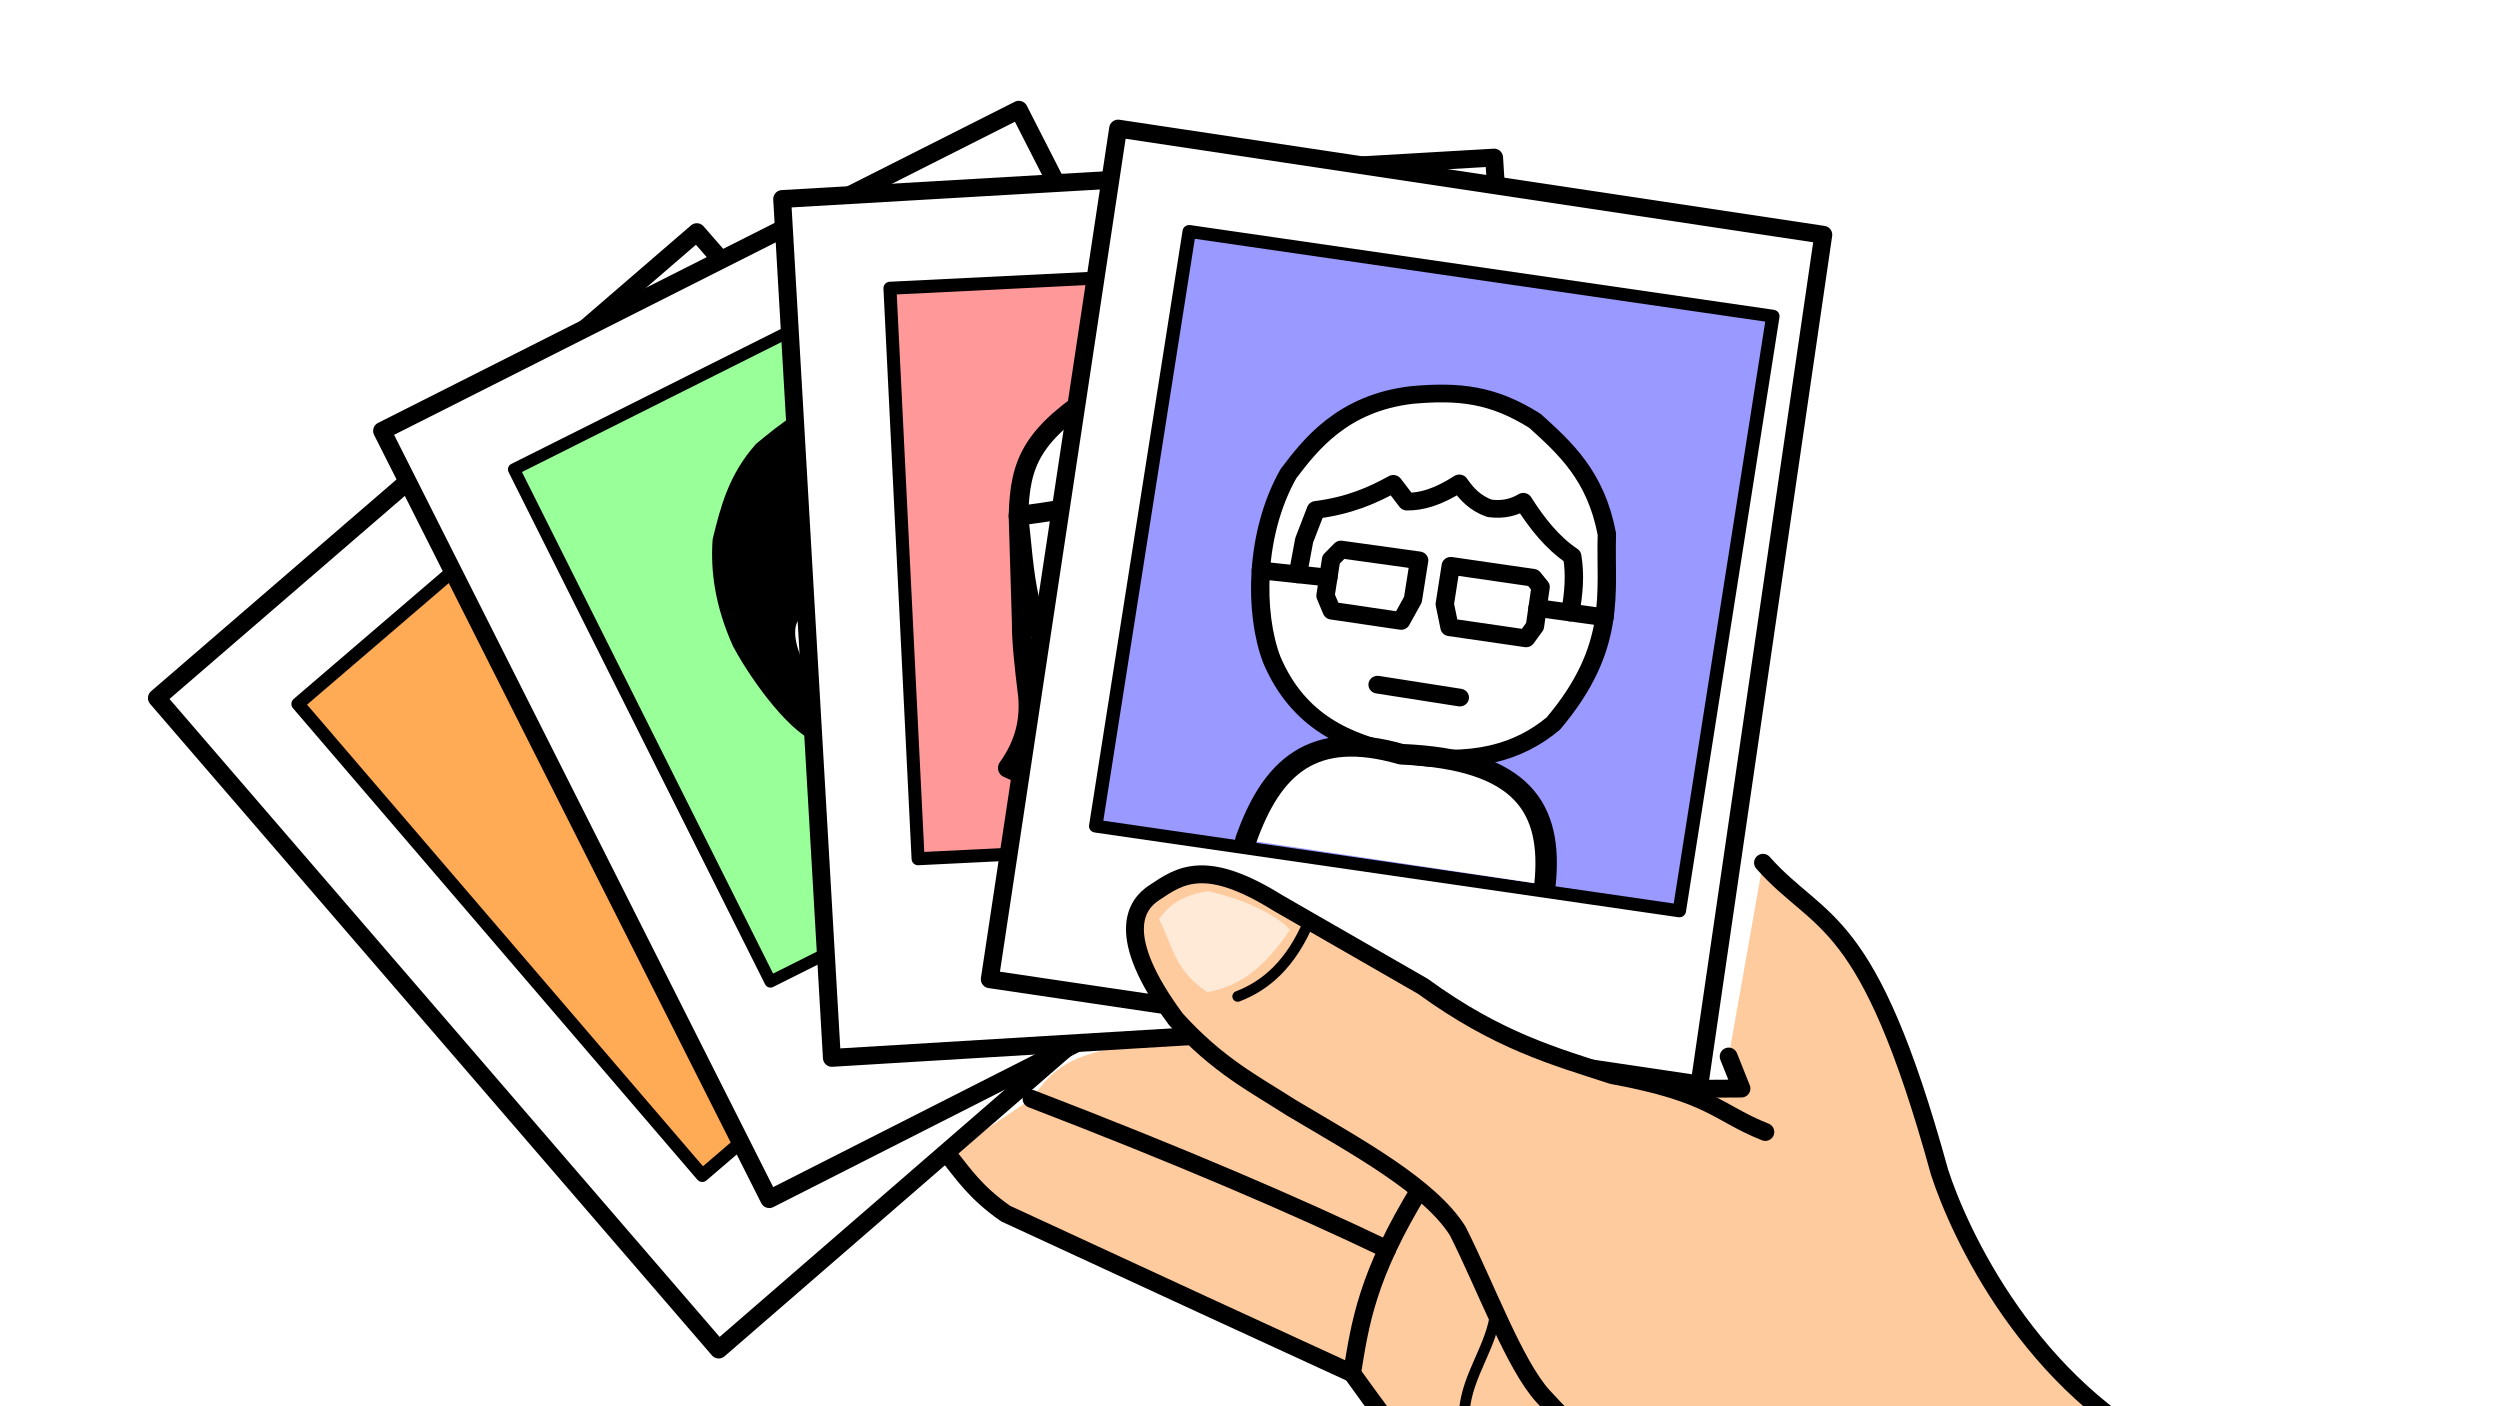 <?xml version="1.0" encoding="UTF-8" standalone="no"?>
<!-- Created with Inkscape (http://www.inkscape.org/) -->

<svg
   width="1920"
   height="1080"
   viewBox="0 0 1920 1080"
   version="1.1"
   id="svg1"
   xml:space="preserve"
   xmlns:xlink="http://www.w3.org/1999/xlink"
   xmlns="http://www.w3.org/2000/svg"
   xmlns:svg="http://www.w3.org/2000/svg"
   xmlns:rdf="http://www.w3.org/1999/02/22-rdf-syntax-ns#"
   xmlns:cc="http://creativecommons.org/ns#"
   xmlns:dc="http://purl.org/dc/elements/1.1/"><defs
     id="defs1"><filter
       style="color-interpolation-filters:sRGB"
       id="filter44"
       x="-0.032"
       y="-0.018"
       width="1.041"
       height="1.026"><feFlood
         result="flood"
         in="SourceGraphic"
         flood-opacity="0.404"
         flood-color="rgb(0,0,0)"
         id="feFlood43" /><feGaussianBlur
         result="blur"
         in="SourceGraphic"
         stdDeviation="0"
         id="feGaussianBlur43" /><feOffset
         result="offset"
         in="blur"
         dx="-12.529"
         dy="-5.619"
         id="feOffset43" /><feComposite
         result="comp1"
         operator="in"
         in="flood"
         in2="offset"
         id="feComposite43" /><feComposite
         result="comp2"
         operator="over"
         in="SourceGraphic"
         in2="comp1"
         id="feComposite44" /></filter></defs><g
     id="layer7"
     style="display:none"><rect
       style="fill:#777777;fill-opacity:1;fill-rule:nonzero;stroke:none;stroke-width:10.001;stroke-linecap:round;stroke-linejoin:round;stroke-dasharray:none;stroke-opacity:1"
       id="rect31"
       width="1920"
       height="1080"
       x="0"
       y="0" /></g><g
     id="g31"
     transform="matrix(1.342,-0.293,0.293,1.342,-808.591,284.423)"><g
       id="layer5"><path
         style="fill:#fecb9e;fill-opacity:1;stroke:none;stroke-width:6;stroke-linecap:round;stroke-linejoin:round;stroke-dasharray:none;stroke-opacity:1"
         d="m 1385.95,1080.878 -35.305,-50.694 c -37.846,-14.78 -69.004,-41.275 -95.957,-75.136 l -60.652,-120.399 -170.188,-128.547 -24.442,-38.926 52.303,-20.66 c 10.469,-8.856 19.152,-18.577 49.289,-17.923 l 148.506,20.484 161.342,70.152 29.873,6.337 -3.168,-19.01 41.861,-101.751 c 39.602,51.839 63.766,112.662 59.527,190.013 1.809,64.688 37.573,125.854 95.957,184.673 33.249,36.603 62.423,75.991 113.35,100.511 z"
         id="path29" /><path
         style="fill:none;fill-opacity:1;stroke:#000000;stroke-width:10;stroke-linecap:round;stroke-linejoin:round;stroke-dasharray:none;stroke-opacity:1"
         d="m 1748.246,1080 c -28.751,-5.388 -71.326,-53.808 -113.35,-100.511 -72.208,-56.34 -92.511,-149.343 -95.957,-184.673 -8.099,-151.514 -35.836,-147.64 -59.527,-190.013"
         id="path20" /><path
         style="fill:none;fill-opacity:1;stroke:#000000;stroke-width:10;stroke-linecap:round;stroke-linejoin:round;stroke-dasharray:none;stroke-opacity:1"
         d="m 1385.95,1080.878 c -4.58,-22.168 -15.924,-32.16 -35.305,-50.694 -28.315,-14.958 -71.737,-36.08 -95.957,-75.136 -25.735,-43.363 -41.086,-75.055 -60.652,-120.399 -43.749,-32.912 -95.863,-72.228 -170.188,-128.547 -14.215,-15.403 -18.313,-26.758 -24.442,-38.926"
         id="path21" /><path
         style="fill:none;fill-opacity:1;stroke:#000000;stroke-width:10;stroke-linecap:round;stroke-linejoin:round;stroke-dasharray:none;stroke-opacity:1"
         d="m 1253.782,741.406 c -40.188,41.78 -49.443,67.234 -59.747,93.242"
         id="path22" /><path
         style="fill:none;fill-opacity:1;stroke:#000000;stroke-width:10;stroke-linecap:round;stroke-linejoin:round;stroke-dasharray:none;stroke-opacity:1"
         d="M 1227.993,771.182 C 1182.983,736.098 1125.72,695.247 1051.707,646.515"
         id="path23" /><path
         style="fill:none;fill-opacity:1;stroke:#000000;stroke-width:10;stroke-linecap:round;stroke-linejoin:round;stroke-dasharray:none;stroke-opacity:1"
         d="m 1437.549,706.554 3.168,19.01 -29.873,-6.337"
         id="path24" /><path
         style="fill:none;fill-opacity:1;stroke:#000000;stroke-width:6;stroke-linecap:round;stroke-linejoin:round;stroke-dasharray:none;stroke-opacity:1"
         d="m 1279.98,817.813 c -6.117,18.59 -23.116,31.419 -28.913,50.329"
         id="path25" /><path
         style="fill:none;fill-opacity:1;stroke:#000000;stroke-width:10;stroke-linecap:round;stroke-linejoin:round;stroke-dasharray:none;stroke-opacity:1"
         d="M 1263.817,848.436 Z"
         id="path26" /></g><g
       id="layer4"
       style="display:inline"><use
         x="0"
         y="0"
         xlink:href="#g18"
         id="use20"
         transform="rotate(-49.352,1131.985,870.394)"
         style="display:inline" /><g
         id="g33"
         transform="matrix(1.506,-0.811,0.811,1.506,-810.014,1154.544)"
         style="display:inline"><rect
           style="display:inline;fill:#ffaa55;fill-opacity:1;stroke:#000000;stroke-width:4.258;stroke-linecap:round;stroke-linejoin:round;stroke-dasharray:none;stroke-opacity:1"
           id="rect28"
           width="198.879"
           height="203.043"
           x="1001.121"
           y="0.453" /><path
           style="display:inline;fill:#ffffff;fill-opacity:1;stroke:none;stroke-width:7;stroke-linecap:round;stroke-linejoin:round;stroke-dasharray:none;stroke-opacity:1"
           d="m 1100.676,155.548 c -9.469,-2.233 -18.753,-2.157 -28.485,-7.681 -7.2,-5.114 -7.992,-8.663 -11.202,-12.802 -5.408,-6.504 -6.099,-14.952 -4.161,-24.484 1.685,-8.211 5.936,-14.99 13.121,-20.133 4.707,-5.968 11.042,-10.394 20.699,-11.675 11.505,-1.205 22.884,-1.577 33.955,0.094 10.122,2.809 17.599,7.742 24.882,12.831 l 0.8,6.721 c 0.874,9.328 0.385,17.218 -1.76,23.364 -2.016,9.667 -6.046,16.105 -10.562,21.764 -5.151,3.968 -11.456,6.966 -19.12,8.821 z"
           id="path33" /><path
           style="fill:#ffffff;fill-opacity:1;stroke:#000000;stroke-width:6.591;stroke-linecap:round;stroke-linejoin:round;stroke-dasharray:none;stroke-opacity:1"
           d="m 1054.063,197.672 c 2.176,-21.214 8.117,-27.06 15.749,-33.854 7.968,-5.805 17.248,-8.761 30.855,-8.477 12.33,-0.113 26.569,0.74 35.751,7.93 5.937,6.327 9.012,11.256 10.857,17.183 2.54,7.532 2.757,12.87 3.853,17.218"
           id="path28-9" /><path
           style="fill:#000000;fill-opacity:1;stroke:#000000;stroke-width:1;stroke-linecap:round;stroke-linejoin:round;stroke-dasharray:none;stroke-opacity:1"
           d="m 1100.676,155.548 -24.27,5.164 c -10.845,0.299 -26.013,1.877 -31.303,20.397 1.868,-6.611 5.028,-33.836 4.044,-39.964 l -3.2,-29.765 c -1.108,-8.301 -1.77,-17.083 0.72,-27.205 1.935,-10.09 6.157,-19.982 15.283,-28.805 6.786,-5.812 11.381,-12.192 30.405,-16.243 15.279,-2.718 28.093,0.115 40.327,5.041 8.867,6.537 18.182,12.455 22.724,24.964 3.662,8.82 6.454,18.51 6.721,30.725 0.482,10.349 -0.483,20.697 -2.561,31.046 -1.93,14.689 -1.869,38.341 -1.555,49.806 -3.376,-13.598 -12.325,-14.094 -19.249,-20.681 l -38.087,-4.481 18.166,-3.181 c 6.787,-2.247 14.142,-4.162 19.12,-8.821 5.814,-7.548 9.583,-14.805 10.562,-21.764 1.754,-6.388 2.993,-13.393 1.76,-23.364 l -0.8,-6.721 c -6.51,-2.714 -14.284,-11.285 -24.882,-12.831 -19.591,-2.001 -26.724,-1.036 -33.955,-0.094 -7.879,0.14 -15.661,5.583 -20.699,11.675 -6.844,4.747 -10.716,10.654 -13.121,20.133 -2.143,9.954 -0.887,18.567 4.161,24.484 3.865,4.336 5.235,9.518 11.202,12.802 7.638,4.883 19.513,5.691 28.485,7.681 z"
           id="path29-3" /><path
           style="fill:none;fill-opacity:1;stroke:#000000;stroke-width:7;stroke-linecap:round;stroke-linejoin:round;stroke-dasharray:none;stroke-opacity:1"
           d="m 1085.953,131.223 c 10.976,8.904 22.417,8.483 34.246,0.32"
           id="path30" /><ellipse
           style="fill:#000000;fill-opacity:1;stroke:none;stroke-width:0.779;stroke-linecap:round;stroke-linejoin:round;stroke-dasharray:none;stroke-opacity:1"
           id="path31-1"
           cx="1083.099"
           cy="100.898"
           rx="3.867"
           ry="4.241" /><ellipse
           style="fill:#000000;fill-opacity:1;stroke:none;stroke-width:1;stroke-linecap:round;stroke-linejoin:round;stroke-dasharray:none;stroke-opacity:1"
           id="path32"
           cx="1124.52"
           cy="101.458"
           rx="4.641"
           ry="4.161" /></g><use
         x="0"
         y="0"
         xlink:href="#g18"
         id="use19"
         transform="rotate(-35.326,1117.108,853.445)"
         style="display:inline" /><g
         id="g26"
         transform="matrix(1.524,-0.388,0.388,1.524,-350.894,544.419)"
         style="display:inline"><rect
           style="display:inline;fill:#99ff99;fill-opacity:1;stroke:#000000;stroke-width:4.264;stroke-linecap:butt;stroke-linejoin:round;stroke-dasharray:none;stroke-opacity:1"
           id="rect20"
           width="217.167"
           height="203.683"
           x="783.953"
           y="0.453" /><path
           style="fill:#ffffff;fill-opacity:1;stroke:none;stroke-width:0;stroke-linecap:round;stroke-linejoin:round;stroke-dasharray:none;stroke-opacity:1"
           d="m 896.545,155.931 -33.804,-5.727 -10.374,-10.154 -9.571,-20.556 4.154,-27.661 22.551,-21.223 12.674,10.863 15.389,-11.542 12.447,7.921 7.242,-7.921 18.784,16.068 6.563,11.316 1.132,28.516 -13.126,17.879 c -8.174,9.24 -21.188,10.616 -34.06,12.221 z"
           id="path26-2" /><path
           style="fill:#ffffff;fill-opacity:1;stroke:#000000;stroke-width:6.753;stroke-linecap:round;stroke-linejoin:round;stroke-dasharray:none;stroke-opacity:1"
           d="m 841.342,200.57 c 2.435,-10.499 0.908,-17.495 13.59,-32.383 1.4,-1.644 3.27,-3.76 6.913,-5.734 8.896,-5.189 39.454,-7.735 62.016,-4.779 16.652,5.864 18.639,13.672 24.031,21.028 2.587,5.002 3.619,12.111 3.627,21.869"
           id="path21-2" /><path
           style="fill:#000000;fill-opacity:1;stroke:#000000;stroke-width:7;stroke-linecap:butt;stroke-linejoin:round;stroke-dasharray:none;stroke-opacity:1"
           d="m 894.89,156.031 c -11.029,-0.655 -22.314,-0.396 -32.149,-5.827 -9.624,-3.761 -17.778,-10.053 -22.763,-16.549 -6.354,-5.301 -10.59,-26.988 -11.031,-42.118 0.658,-14.715 4.445,-25.911 9.922,-35.206 7.273,-8.558 14.623,-17.065 27.205,-22.084 10.375,-2.387 20.945,-4.677 38.407,-3.521 8.498,1.602 17.225,3.561 31.046,13.442 8.919,8.814 15.979,18.186 18.883,28.805 4.487,16.653 2.588,23.371 1.92,32.006 -1.163,13.48 -4.461,19.485 -8.001,24.644 -4.244,7.179 -8.917,11.789 -13.762,15.363 -19.096,10.499 -25.7,10.282 -38.022,10.945 17.302,-0.503 27.618,-4.267 35.306,-11.171 4.859,-4.508 8.219,-10.828 11.881,-18.929 2.911,-10.97 0.102,-20.506 -1.132,-28.516 -2.144,-7.546 -3.842,-7.806 -6.563,-11.316 -7.137,-4.043 -12.78,-10.326 -18.784,-16.068 -2.087,3.13 -3.997,6.528 -7.242,7.921 -5.26,0.534 -8.571,-4.502 -12.447,-7.921 -3.708,6.138 -7.892,11.509 -15.389,11.542 -6.965,-0.736 -9.623,-6.006 -12.674,-10.863 -5.183,8.529 -14.942,15.442 -22.551,21.223 -5.926,5.399 -6.087,18.667 -4.154,27.661 1.539,4.67 4.229,15.601 9.571,20.556 8.887,8.463 22.386,16.131 42.524,15.981 z"
           id="path22-8" /><path
           style="fill:none;fill-opacity:1;stroke:#000000;stroke-width:7;stroke-linecap:round;stroke-linejoin:round;stroke-dasharray:none;stroke-opacity:1"
           d="m 881.721,129.226 c 10.091,1.319 19.974,0.732 26.705,0.679"
           id="path23-9" /><circle
           style="fill:#000000;fill-opacity:1;stroke:#000000;stroke-width:7;stroke-linecap:butt;stroke-linejoin:round;stroke-dasharray:none;stroke-opacity:1"
           id="path24-7"
           cx="875.676"
           cy="99.538"
           r="5.612" /><ellipse
           style="fill:#000000;fill-opacity:1;stroke:#000000;stroke-width:7;stroke-linecap:butt;stroke-linejoin:round;stroke-dasharray:none;stroke-opacity:1"
           id="path25-3"
           cx="915.363"
           cy="99.538"
           rx="5.761"
           ry="5.441" /></g><use
         x="0"
         y="0"
         xlink:href="#g18"
         id="use18"
         style="display:inline"
         transform="rotate(-11.892,1111.111,1047.338)" /><g
         id="g20"
         transform="matrix(1.543,0.258,-0.258,1.543,1071.03,186.859)"
         style="display:inline"><rect
           style="display:inline;fill:#ff9999;fill-opacity:1;stroke:#000000;stroke-width:4.654;stroke-linecap:round;stroke-linejoin:round;stroke-dasharray:none;stroke-opacity:1"
           id="rect14"
           width="197.155"
           height="204.136"
           x="0"
           y="0" /><path
           style="fill:#ffffff;fill-opacity:1;stroke:none;stroke-width:7;stroke-linecap:round;stroke-linejoin:round;stroke-dasharray:none;stroke-opacity:1"
           d="m 57.042,178.558 -23.436,-5.247 8.482,-25.285 -0.96,-25.925 0.741,-38.592 C 44.767,63.239 53.444,47.233 73.779,39.831 L 119.041,38.473 c 13.527,7.039 27.967,13.285 32.589,28.063 l 2.821,15.284 3.497,33.56 -1.76,39.207 5.761,20.164 -20.414,2.767 -11.808,-16.344 -31.151,-3.762 -28.903,3.184 z"
           id="path20-0" /><path
           style="fill:#ffffff;fill-opacity:1;stroke:#000000;stroke-width:6.668;stroke-linecap:round;stroke-linejoin:round;stroke-dasharray:none;stroke-opacity:1"
           d="m 50.082,199.322 c 0.279,-11.344 4.006,-23.552 19.59,-38.727 5.213,-4.684 14.277,-6.212 28.903,-3.184 25.77,-4.292 23.75,-0.859 31.151,3.762 13.954,11.359 17.108,24.49 18.305,38.148"
           id="path14" /><path
           style="fill:none;fill-opacity:1;stroke:#000000;stroke-width:7;stroke-linecap:round;stroke-linejoin:round;stroke-dasharray:none;stroke-opacity:1"
           d="M 98.576,157.412 C 78.184,156.525 65.949,149.673 57.031,139.862 41.902,125.492 43.249,102.819 41.868,83.51 43.329,64.165 48.076,54.634 73.779,39.831 c 13.219,-3.523 26.233,-7.381 45.263,-1.358 12.314,5.586 22.352,8.376 32.589,28.063 4.278,13.835 3.694,27.801 0,45.263 -2.416,15.909 -8.835,27.346 -17.2,33.947 -10.932,9.014 -24.64,10.3 -35.855,11.665 z"
           id="path15" /><path
           style="fill:none;fill-opacity:1;stroke:#000000;stroke-width:7;stroke-linecap:butt;stroke-linejoin:round;stroke-dasharray:none;stroke-opacity:1"
           d="m 55.64,178.39 c -8.192,2.05 -14.436,-1.197 -22.034,-5.08 6.958,-8.772 8.733,-17.113 8.482,-25.285 -0.861,-11.348 -1.303,-20.599 -0.96,-25.925 L 41.868,83.51 C 53.137,82.441 62.729,82.365 80.014,75.854 90.207,71.04 97.391,64.507 103.378,57.29 c 5.448,7.666 12.288,12.551 19.844,16.003 10.455,3.874 20.774,7.602 31.23,8.528 1.149,9.264 2.598,12.97 3.497,33.56 0.331,13.327 -2.355,25.843 -1.76,39.207 0.604,7.014 2.442,13.753 5.761,20.164 -4.689,3.743 -12.127,3.821 -20.414,2.767"
           id="path16" /><path
           style="fill:none;fill-opacity:1;stroke:#000000;stroke-width:7;stroke-linecap:round;stroke-linejoin:round;stroke-dasharray:none;stroke-opacity:1"
           d="m 78.414,131.223 c 14.125,11.48 27.694,9.598 40.967,0.64"
           id="path17-2" /><ellipse
           style="fill:none;fill-opacity:1;stroke:#000000;stroke-width:7;stroke-linecap:round;stroke-linejoin:round;stroke-dasharray:none;stroke-opacity:1"
           id="path18-3"
           cx="75.038"
           cy="100.253"
           rx="3.395"
           ry="2.942" /><ellipse
           style="fill:none;fill-opacity:1;stroke:#000000;stroke-width:7;stroke-linecap:round;stroke-linejoin:round;stroke-dasharray:none;stroke-opacity:1"
           id="path19"
           cx="120.741"
           cy="100.578"
           rx="3.601"
           ry="3.281" /></g><g
         id="g18"
         style="display:inline;filter:url(#filter44)"
         transform="translate(-3.066,-1.955)"><path
           style="fill:#ffffff;fill-opacity:1;stroke:#000000;stroke-width:10;stroke-linecap:round;stroke-linejoin:round;stroke-dasharray:none;stroke-opacity:1"
           d="M 1058.748,583.784 1433.855,725.889 1602.845,276.529 1230.299,134.424 Z"
           id="path17" /><path
           style="display:none;fill:#000000;fill-opacity:1;stroke:#000000;stroke-width:10;stroke-linecap:round;stroke-linejoin:round;stroke-dasharray:none;stroke-opacity:1"
           d="M 1254.623,190.754 1545.235,299.573 1432.575,590.185 1143.244,477.525 Z"
           id="path18" /></g><g
         id="g12"
         transform="matrix(1.601,0.601,-0.599,1.54,295.144,-164.436)"><rect
           style="display:inline;fill:#9999ff;fill-opacity:1;stroke:#000000;stroke-width:4.369;stroke-linecap:round;stroke-linejoin:round;stroke-dasharray:none;stroke-opacity:1"
           id="rect4"
           width="192.82"
           height="203.683"
           x="591.133"
           y="0.453" /><path
           style="display:inline;fill:#ffffff;fill-opacity:1;stroke:none;stroke-width:6;stroke-linecap:round;stroke-linejoin:round;stroke-dasharray:none;stroke-opacity:1"
           d="m 686.185,165.21 c -19.562,-1.684 -36.897,-7.114 -46.621,-25.347 l -8.081,-29.377 4.007,-33.765 c 6.554,-15.096 17.506,-26.709 35.984,-32.363 15.18,-3.586 29.264,-3.948 40.963,2.716 13.501,7.727 23.405,18.953 28.968,34.4 l 3.45,27.987 c -1.213,15.957 -4.387,29.36 -11.145,38.096 -12.153,10.197 -26.071,18.331 -47.526,17.653 z"
           id="path11" /><path
           style="display:inline;fill:#ffffff;fill-opacity:1;stroke:#000000;stroke-width:7;stroke-linecap:round;stroke-linejoin:round;stroke-dasharray:none;stroke-opacity:1"
           d="m 640.347,201.472 c 4.64,-25.772 15.968,-40.526 45.838,-36.263 39.785,-4.198 51.709,10.865 53.038,36.711"
           id="path4" /><path
           style="fill:none;fill-opacity:1;stroke:#000000;stroke-width:6;stroke-linecap:round;stroke-linejoin:round;stroke-dasharray:none;stroke-opacity:1"
           d="m 686.185,165.21 c -18.088,-1.206 -34.903,-5.78 -46.621,-25.347 -8.001,-14.49 -12.052,-41.214 -4.074,-63.142 5.538,-10.556 13.761,-26.268 35.984,-32.363 14.953,-3.672 26.002,-4.122 40.963,2.716 11.222,7.748 22.457,15.463 28.968,34.4 2.38,19.701 9.4,37.218 -7.695,66.084 -9.437,11.069 -23.644,18.277 -47.526,17.653 z"
           id="path5" /><path
           style="display:inline;fill:none;fill-opacity:1;stroke:#000000;stroke-width:6;stroke-linecap:round;stroke-linejoin:round;stroke-dasharray:none;stroke-opacity:1"
           d="m 653.662,115.828 2.787,4.691 22.917,0.052 2.72,-7.703 0.018,-13.449 -25.793,0.16 -2.688,3.82 z"
           id="path6" /><path
           style="fill:none;fill-opacity:1;stroke:#000000;stroke-width:6;stroke-linecap:round;stroke-linejoin:round;stroke-dasharray:none;stroke-opacity:1"
           d="m 692.603,99.698 27.205,-10e-7 2.881,2.72 0.16,13.442 -2.24,4.481 h -25.284 l -2.72,-7.521 z"
           id="path7" /><path
           style="fill:none;fill-opacity:1;stroke:#000000;stroke-width:6;stroke-linecap:round;stroke-linejoin:round;stroke-dasharray:none;stroke-opacity:1"
           d="M 631.484,110.486 653.643,109.615"
           id="path8" /><path
           style="fill:none;fill-opacity:1;stroke:#000000;stroke-width:6;stroke-linecap:round;stroke-linejoin:round;stroke-dasharray:none;stroke-opacity:1"
           d="m 744.856,109.461 -22.082,0.156"
           id="path9" /><path
           style="fill:none;fill-opacity:1;stroke:#000000;stroke-width:6;stroke-linecap:round;stroke-linejoin:round;stroke-dasharray:none;stroke-opacity:1"
           d="m 643.631,110.009 0.324,-11.751 2.24,-10.722 c 10.752,-3.122 17.572,-7.673 23.684,-12.482 l 5.281,5.281 c 4.586,-0.636 9.715,-2.9 16.003,-8.642 2.835,3.14 6.092,5.857 11.042,6.881 4.734,-0.067 7.953,-1.649 10.562,-3.841 5.478,6.523 11.388,12.29 18.563,15.843 1.974,6.076 2.392,12.463 2.243,18.964"
           id="path10" /><rect
           style="display:none;fill:#dddddd;fill-opacity:1;stroke:none;stroke-width:6;stroke-linecap:round;stroke-linejoin:round;stroke-dasharray:none;stroke-opacity:1"
           id="rect11"
           width="192.82"
           height="203.683"
           x="591.133"
           y="0.453" /><path
           style="fill:#9999ff;fill-opacity:1;stroke:#000000;stroke-width:6;stroke-linecap:round;stroke-linejoin:round;stroke-dasharray:none;stroke-opacity:1"
           d="m 675,143.065 27.205,0.32"
           id="path12" /></g></g><g
       id="layer6"
       style="display:inline"><path
         style="display:inline;fill:#fecb9e;fill-opacity:1;stroke:#000000;stroke-width:10.001;stroke-linecap:round;stroke-linejoin:round;stroke-dasharray:none;stroke-opacity:1"
         d="m 1391.608,967.852 c -27.318,-15.769 -52.298,-23.123 -96.017,-97.937 -11.841,-20.54 -18.074,-66.321 -26.885,-100.498 -10.218,-27.851 -44.606,-57.562 -76.174,-87.055 -17.496,-17.528 -34.993,-31.647 -52.489,-62.091 -24.207,-53.985 -7.583,-67.564 3.201,-71.693 16.129,-6.397 32.128,-13.078 66.572,20.484 l 69.132,62.731 c 34.394,38.658 63.37,53.837 92.817,71.053 52.709,22.136 52.859,33.206 76.814,49.289"
         id="path27" /><path
         style="display:inline;fill:none;fill-opacity:1;stroke:#000000;stroke-width:6;stroke-linecap:round;stroke-linejoin:round;stroke-dasharray:none;stroke-opacity:1"
         d="m 1224.538,582.504 c -15.057,21.281 -31.248,30.093 -48.008,32.646"
         id="path28" /><path
         style="fill:#feead7;fill-opacity:1;fill-rule:nonzero;stroke:none;stroke-width:10.001;stroke-linecap:round;stroke-linejoin:round;stroke-dasharray:none;stroke-opacity:1"
         d="m 1213.11,585.007 c -19.069,18.01 -33.933,24.675 -52.569,24.232 -15.995,-16.301 -13.358,-30.544 -17.835,-45.573 7.819,-7.622 18.055,-10.407 30.14,-9.497 13.307,5.944 32.184,17.817 40.265,30.838 z"
         id="path31" /></g></g></svg>
